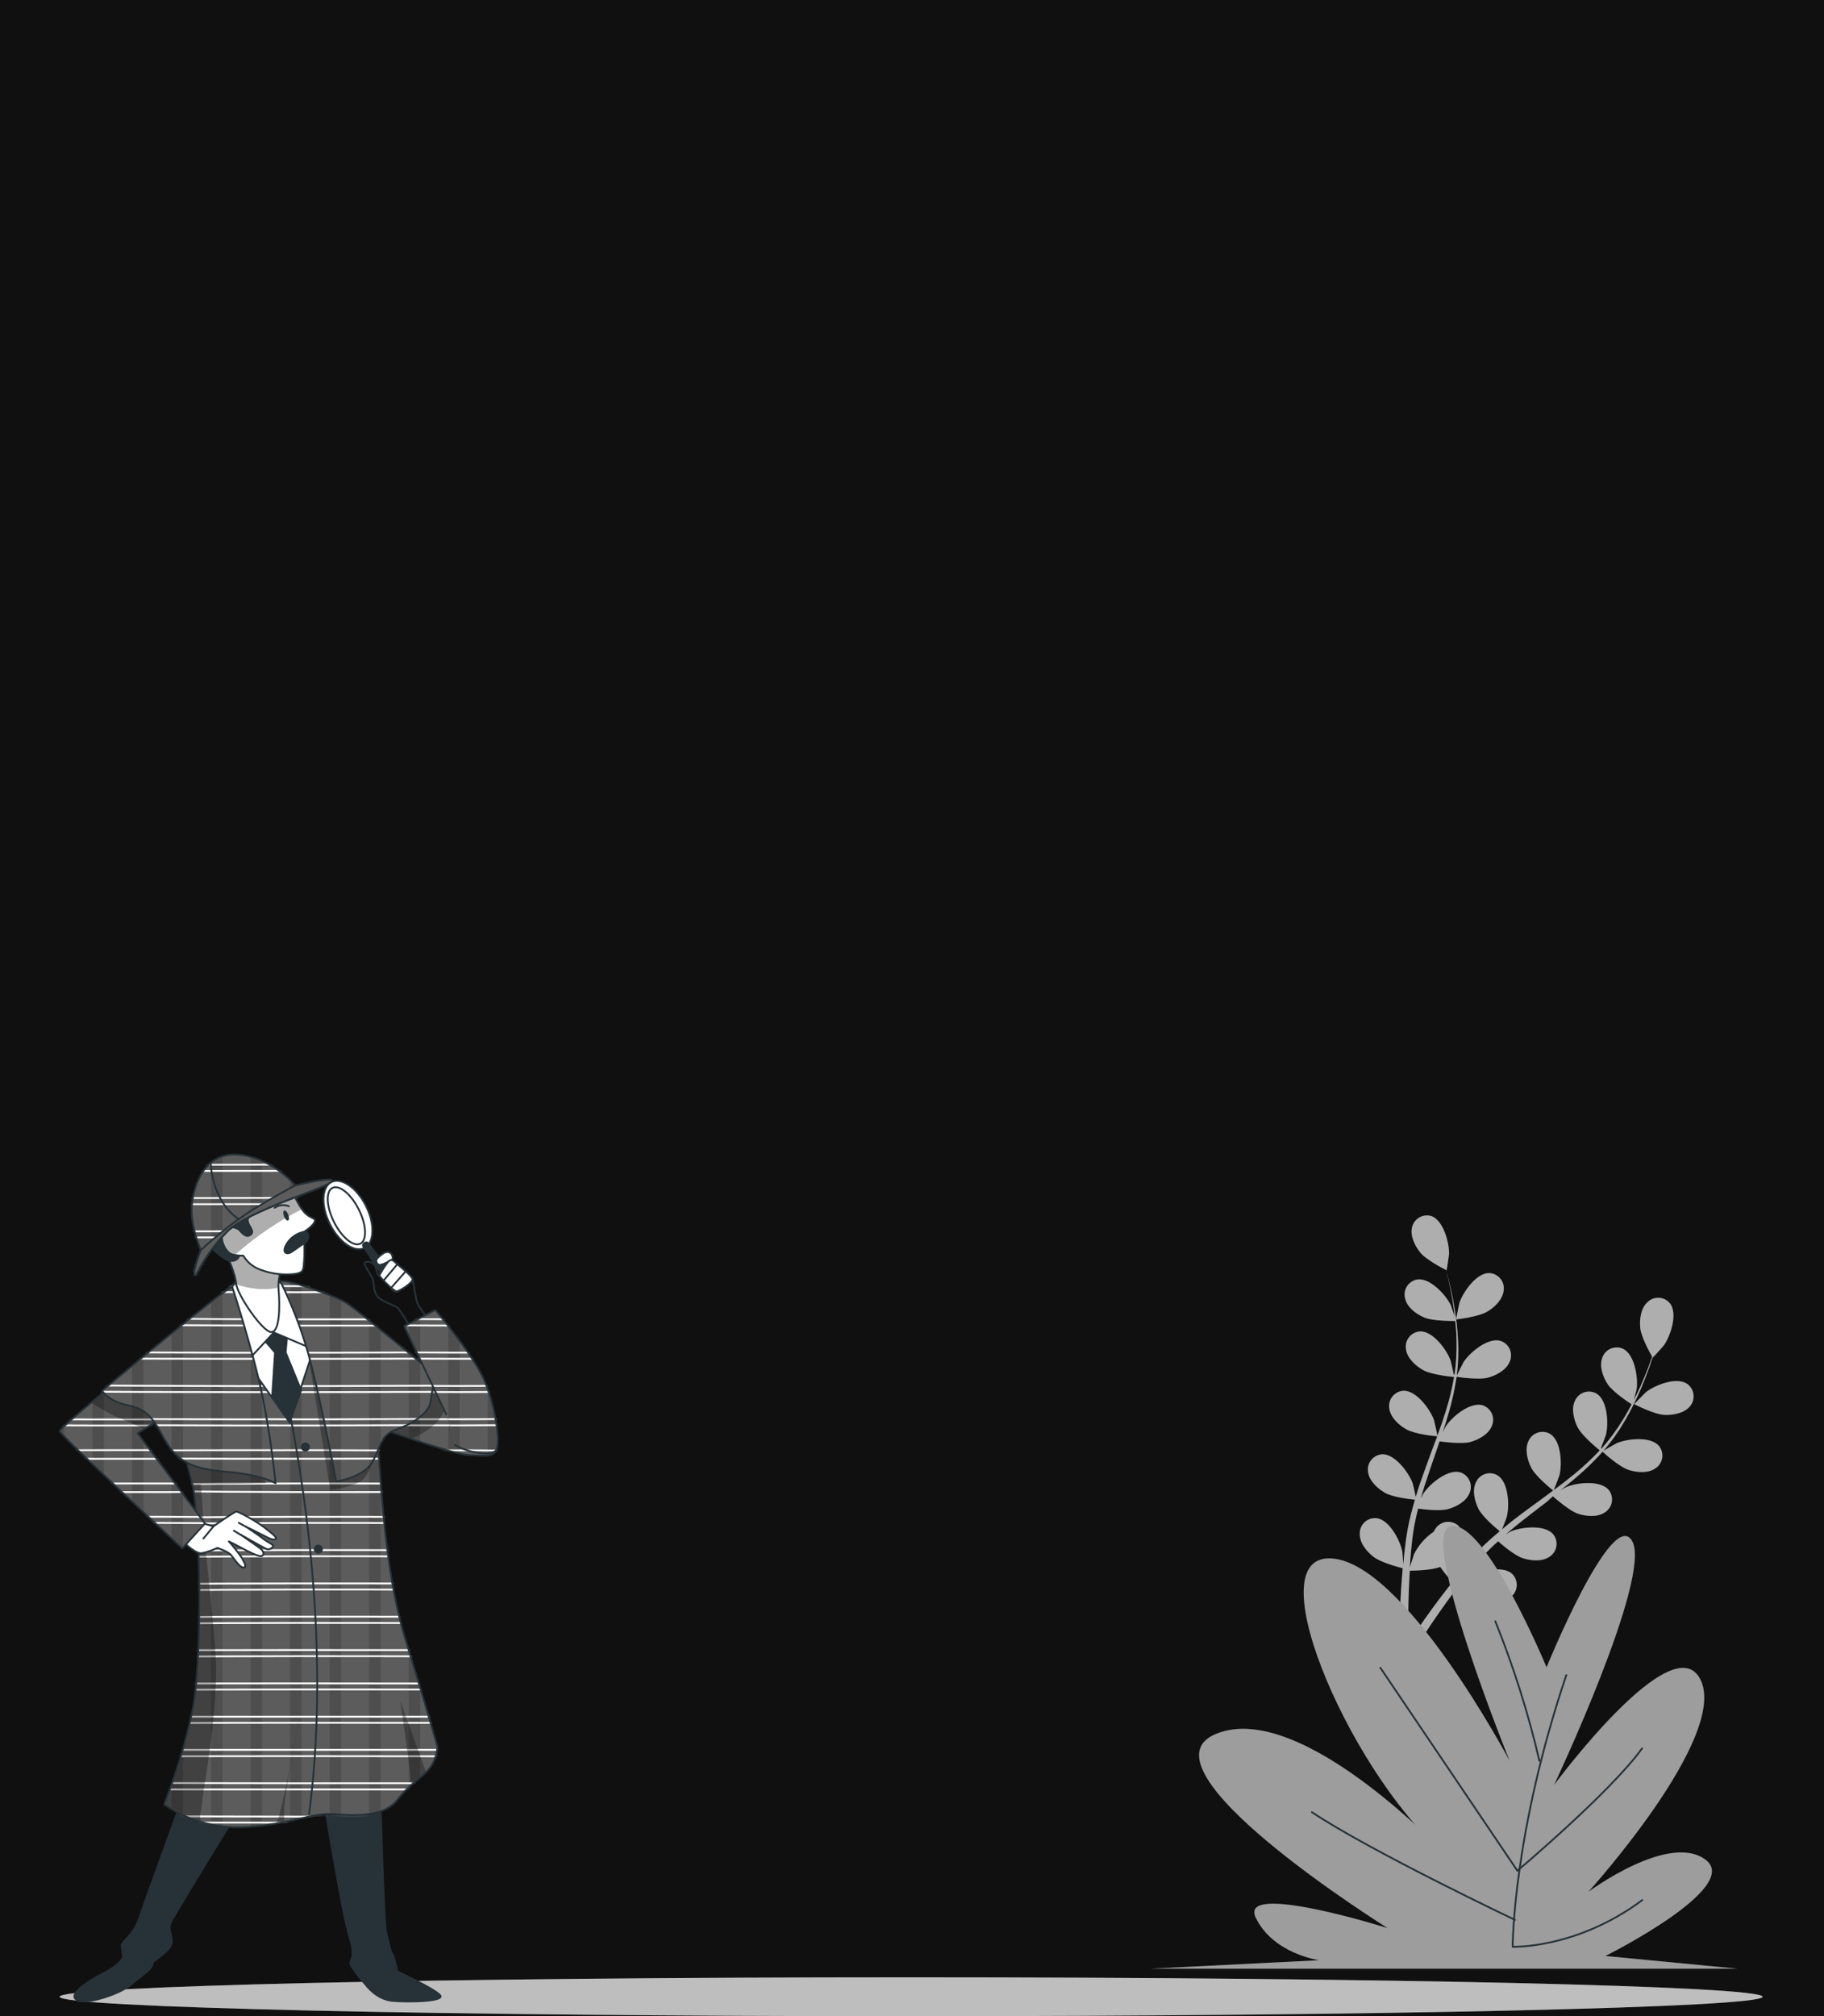 <svg width="1010" height="1116" viewBox="0 0 1010 1116" fill="none" xmlns="http://www.w3.org/2000/svg">
<rect width="1010" height="1116" fill="#101010"/>
<path d="M976 1105.2C976 1111.14 764.881 1115.97 504.5 1115.97C244.119 1115.97 33 1111.14 33 1105.2C33 1099.27 244.119 1094.43 504.5 1094.43C764.881 1094.43 976 1099.24 976 1105.2Z" fill="#5C5C5C"/>
<path opacity="0.6" d="M976 1105.2C976 1111.14 764.881 1115.97 504.5 1115.97C244.119 1115.97 33 1111.14 33 1105.2C33 1099.27 244.119 1094.43 504.5 1094.43C764.881 1094.43 976 1099.24 976 1105.2Z" fill="white"/>
<path d="M806.354 730.277C806.213 730.277 807.926 721.785 808.09 721.245C810.06 715.193 817.473 704.614 824.51 704.637C825.695 704.672 826.859 704.956 827.927 705.471C828.995 705.986 829.943 706.719 830.708 707.624C831.474 708.529 832.04 709.585 832.371 710.724C832.701 711.862 832.788 713.057 832.627 714.231C832.111 719.251 827.607 723.615 823.525 725.96C818.833 728.893 806.354 730.277 806.354 730.277Z" fill="#5C5C5C"/>
<path d="M792.514 673.063C799.246 675.409 802.577 687.912 802.366 694.175C802.366 694.715 801.076 703.3 800.958 703.253H800.818C801.381 705.2 801.92 707.311 802.483 709.634C803.492 713.903 804.594 718.759 805.439 724.107C806.42 729.874 807.055 735.694 807.339 741.536C807.709 748.072 807.489 754.627 806.682 761.123C806.691 761.201 806.691 761.28 806.682 761.358C807.574 759.458 810.201 754.321 810.459 753.852C813.954 748.503 823.853 740.27 830.726 742.123C831.861 742.469 832.91 743.05 833.805 743.828C834.7 744.606 835.421 745.564 835.921 746.64C836.422 747.715 836.69 748.884 836.708 750.07C836.726 751.256 836.494 752.433 836.028 753.523C834.221 758.215 828.732 761.17 824.158 762.461C818.997 763.938 807.48 762.203 806.565 762.062C805.578 768.646 804.16 775.157 802.319 781.555C801.263 785.285 800.091 789.015 798.847 792.745C799.668 791.126 800.396 789.695 800.536 789.507C804.031 784.182 813.931 775.925 820.804 777.778C821.938 778.124 822.987 778.705 823.882 779.484C824.778 780.262 825.499 781.22 825.999 782.296C826.499 783.371 826.767 784.54 826.785 785.726C826.804 786.912 826.572 788.088 826.105 789.179C824.275 793.87 818.81 796.826 814.236 798.116C809.661 799.406 799.739 798.116 797.135 797.788L795.681 802.057C793.335 808.883 790.989 815.686 788.807 822.419C788.057 824.764 787.4 827.11 786.743 829.456C787.447 828.025 788.08 826.805 788.197 826.641C791.693 821.316 801.592 813.059 808.465 814.912C809.6 815.258 810.649 815.839 811.544 816.617C812.439 817.395 813.16 818.354 813.66 819.429C814.16 820.505 814.428 821.673 814.446 822.859C814.465 824.045 814.233 825.222 813.766 826.313C811.937 831.004 806.471 833.96 801.897 835.25C797.323 836.54 788.362 835.414 785.265 834.992C784.655 837.338 784.045 839.871 783.576 842.264C783.271 843.906 782.896 845.477 782.685 847.143C782.474 848.808 782.216 850.404 782.005 852.022C781.676 855.142 781.324 858.356 781.09 861.405C780.902 863.54 780.761 865.557 780.621 867.598C781.348 865.252 782.966 860.561 782.966 860.256C785.485 855.238 789.249 850.949 793.898 847.8C794.157 847.235 794.463 846.694 794.813 846.181C795.458 845.184 796.307 844.335 797.303 843.689C798.299 843.042 799.42 842.613 800.594 842.429C801.767 842.245 802.966 842.311 804.112 842.622C805.258 842.933 806.326 843.483 807.245 844.234C812.64 848.926 811.303 861.71 808.817 867.575C808.676 867.926 806.659 871.516 805.345 873.744C806.307 872.548 807.245 871.398 808.254 870.155C810.248 867.809 812.289 865.463 814.494 862.813L817.825 859.177C818.927 857.933 820.17 856.831 821.437 855.564C824.299 852.796 827.325 850.146 830.445 847.518C828.31 845.782 820.851 839.496 818.716 835.203C816.581 830.91 815.057 824.928 817.285 820.425C817.77 819.341 818.479 818.372 819.365 817.581C820.251 816.791 821.295 816.196 822.427 815.837C823.559 815.479 824.754 815.363 825.933 815.499C827.113 815.634 828.251 816.018 829.272 816.624C835.324 820.401 835.934 833.279 834.362 839.449C834.362 839.848 832.65 844.14 831.712 846.486C833.588 844.914 835.465 843.366 837.412 841.795C843.065 837.431 848.906 833.209 854.724 828.94C856.506 827.65 858.266 826.313 860.048 824.999C859.274 824.389 850.243 817.094 847.85 812.308C845.716 808.062 844.191 802.034 846.42 797.506C846.91 796.428 847.622 795.464 848.509 794.677C849.396 793.891 850.438 793.3 851.568 792.942C852.698 792.583 853.89 792.466 855.068 792.598C856.246 792.73 857.384 793.107 858.406 793.706C864.458 797.506 865.068 810.385 863.497 816.554C863.379 817.023 861.034 823.216 860.353 824.764C864.247 821.879 868.094 818.947 871.777 815.921C876.742 811.836 881.443 807.44 885.852 802.761C885.477 802.479 876.047 794.903 873.584 790C871.449 785.731 869.901 779.725 872.153 775.198C872.644 774.119 873.355 773.155 874.242 772.369C875.129 771.583 876.171 770.991 877.301 770.633C878.431 770.275 879.624 770.158 880.802 770.29C881.979 770.421 883.117 770.799 884.14 771.398C890.192 775.198 890.778 788.053 889.23 794.246C889.113 794.645 887.33 799.383 886.438 801.612L886.79 801.823C891.102 796.98 894.98 791.768 898.378 786.247C900.278 783.221 901.944 780.242 903.492 777.286C901.569 776.066 892.936 770.249 890.239 766.167C887.541 762.085 885.547 756.362 887.189 751.623C887.556 750.495 888.156 749.457 888.95 748.577C889.745 747.697 890.716 746.993 891.8 746.513C892.885 746.033 894.058 745.787 895.244 745.79C896.43 745.793 897.602 746.046 898.683 746.533C905.111 749.653 907.128 762.367 906.26 768.677C906.26 769.029 905.322 772.454 904.665 774.964C905.345 773.626 906.049 772.242 906.682 770.952C909.028 766.097 910.881 761.569 912.5 757.394C913.391 755.048 914.142 752.937 914.846 750.943C913.602 748.761 908.723 739.918 908.254 735.062C907.785 730.206 908.536 724.154 912.242 720.753C913.085 719.917 914.095 719.268 915.207 718.85C916.318 718.432 917.505 718.254 918.69 718.327C919.875 718.4 921.032 718.723 922.083 719.274C923.135 719.826 924.058 720.593 924.792 721.527C929.085 727.251 925.003 739.449 921.32 744.656C920.992 745.102 915.197 751.576 915.127 751.459V751.318C914.494 753.265 913.79 755.329 912.993 757.558C911.468 761.687 909.708 766.355 907.456 771.281C905.088 776.625 902.41 781.826 899.434 786.857C896.135 792.503 892.336 797.842 888.08 802.808L887.916 802.996C889.699 801.893 894.789 798.984 895.212 798.82C901.053 796.287 913.86 794.879 918.552 800.251C919.308 801.164 919.863 802.227 920.182 803.369C920.5 804.511 920.574 805.708 920.399 806.881C920.224 808.054 919.804 809.176 919.167 810.176C918.529 811.176 917.688 812.03 916.699 812.684C912.57 815.616 906.401 815.029 901.85 813.598C896.736 811.98 888.08 804.215 887.4 803.535C882.947 808.494 878.167 813.149 873.091 817.469C870.159 820.002 867.109 822.465 864.036 824.905C865.608 823.99 867.015 823.193 867.227 823.122C873.091 820.589 885.993 819.181 890.684 824.553C891.439 825.468 891.993 826.532 892.309 827.675C892.626 828.818 892.698 830.015 892.521 831.188C892.344 832.361 891.922 833.484 891.282 834.483C890.642 835.482 889.799 836.334 888.808 836.986C884.679 839.918 878.51 839.332 873.959 837.901C869.408 836.47 861.855 829.925 859.884 828.189L856.366 831.356C850.642 835.742 844.895 840.082 839.406 844.539C837.459 846.111 835.605 847.706 833.752 849.231L836.52 847.682C842.385 845.172 855.287 843.742 859.978 849.137C860.733 850.052 861.287 851.116 861.603 852.259C861.92 853.402 861.992 854.599 861.815 855.772C861.638 856.945 861.215 858.067 860.576 859.066C859.936 860.065 859.093 860.918 858.101 861.569C853.996 864.478 847.804 863.915 843.276 862.461C838.749 861.006 831.876 855.142 829.553 853.078C827.7 854.767 825.824 856.479 824.111 858.215C822.962 859.411 821.765 860.561 820.686 861.781L817.426 865.487C815.432 867.833 813.368 870.39 811.491 872.806C810.154 874.471 808.934 876.09 807.691 877.708C809.591 876.137 813.414 873.134 813.743 873.017C819.162 869.639 831.594 866.308 837.06 870.906C837.944 871.7 838.65 872.671 839.134 873.756C839.618 874.841 839.868 876.016 839.868 877.204C839.868 878.392 839.618 879.567 839.134 880.652C838.65 881.737 837.944 882.708 837.06 883.502C833.447 886.998 827.255 887.373 822.54 886.622C817.355 885.825 807.972 879.702 806.799 878.952C804.759 881.626 802.788 884.277 800.982 886.786C794.672 895.513 789.746 903.019 786.368 908.321L786.039 908.86L781.676 906.749C781.887 906.397 782.122 906.069 782.357 905.693C785.875 900.415 791.012 892.956 797.581 884.276C799.645 881.532 801.92 878.647 804.266 875.691C801.833 873.036 799.569 870.231 797.487 867.293C792.467 869.264 782.028 869.357 780.668 869.357C780.456 872.735 780.269 876.019 780.152 879.116C779.682 889.883 779.729 898.844 779.823 905.13C779.823 905.388 779.823 905.623 779.823 905.858L775.014 903.512C775.014 897.272 775.249 888.851 775.882 878.881C776.093 875.433 776.398 871.844 776.727 868.02C775.413 867.692 764.529 864.9 760.447 861.616C756.365 858.332 752.8 853.828 752.941 848.785C752.93 847.59 753.173 846.407 753.653 845.313C754.133 844.22 754.84 843.24 755.727 842.44C756.614 841.64 757.66 841.037 758.798 840.671C759.935 840.305 761.136 840.184 762.324 840.317C769.361 841.232 775.343 852.656 776.516 858.919C776.516 859.294 776.891 863.399 777.032 865.956C777.172 864.431 777.29 862.93 777.454 861.264C777.782 858.145 778.181 855.025 778.603 851.694C778.861 850.075 779.143 848.457 779.401 846.815C779.659 845.172 780.081 843.484 780.41 841.818C781.277 837.924 782.333 834.054 783.482 830.089C780.761 829.808 771.073 828.658 766.921 826.266C762.769 823.873 758.195 819.721 757.538 814.724C757.349 813.553 757.408 812.355 757.713 811.208C758.018 810.061 758.561 808.991 759.307 808.068C760.053 807.145 760.985 806.39 762.042 805.851C763.099 805.313 764.258 805.003 765.443 804.942C772.481 804.778 780.175 815.17 782.286 821.175C782.427 821.551 783.436 826.054 783.952 828.518C784.655 826.172 785.359 823.826 786.157 821.48C788.502 814.724 791.012 807.945 793.499 801.189C794.273 799.125 795.024 797.037 795.845 794.973C794.86 794.973 783.318 793.777 778.674 791.102C774.545 788.757 769.947 784.558 769.291 779.561C769.101 778.39 769.161 777.192 769.465 776.045C769.77 774.898 770.313 773.828 771.059 772.905C771.805 771.982 772.737 771.227 773.794 770.688C774.852 770.15 776.011 769.84 777.196 769.779C784.233 769.592 791.927 780.007 794.038 786.012C794.203 786.481 795.657 792.932 795.939 794.598C797.604 790.047 799.199 785.473 800.63 780.922C802.556 774.775 804.069 768.505 805.157 762.156C804.712 762.156 792.654 761.006 787.893 758.262C783.764 755.916 779.166 751.717 778.509 746.72C778.32 745.549 778.38 744.351 778.684 743.204C778.989 742.057 779.532 740.987 780.278 740.064C781.024 739.141 781.956 738.386 783.013 737.847C784.071 737.309 785.23 736.999 786.415 736.939C793.569 736.774 801.17 747.166 803.257 753.171C803.398 753.57 804.524 758.496 804.993 760.842H805.415C806.345 754.428 806.706 747.944 806.494 741.466C806.494 737.9 806.143 734.429 805.814 731.168C803.468 731.168 793.194 731.168 788.62 729.221C784.045 727.274 779.237 723.662 778.064 718.759C777.749 717.616 777.678 716.42 777.855 715.249C778.033 714.077 778.455 712.955 779.094 711.958C779.734 710.96 780.576 710.108 781.567 709.457C782.557 708.806 783.673 708.371 784.843 708.179C791.88 707.218 800.607 716.718 803.375 722.465C803.515 722.77 804.688 726.125 805.509 728.588C805.322 727.086 805.181 725.538 804.97 724.131C804.243 718.759 803.257 713.903 802.342 709.61C801.803 707.265 801.263 704.919 800.747 702.948C798.402 701.799 789.558 697.107 786.485 693.331C783.412 689.554 780.714 683.948 781.911 679.256C782.174 678.138 782.662 677.085 783.345 676.162C784.028 675.238 784.891 674.463 785.883 673.884C786.875 673.304 787.974 672.933 789.114 672.792C790.254 672.651 791.411 672.743 792.514 673.063Z" fill="#5C5C5C"/>
<path d="M921.625 783.15C916.042 782.916 904.876 777.192 904.876 777.192C904.876 777.192 910.881 770.976 911.303 770.647C916.3 766.66 928.263 761.921 934.222 765.956C935.188 766.643 936 767.525 936.605 768.546C937.21 769.566 937.594 770.702 937.734 771.88C937.873 773.057 937.764 774.251 937.413 775.385C937.063 776.518 936.479 777.565 935.699 778.459C932.486 782.259 926.387 783.338 921.625 783.15Z" fill="#5C5C5C"/>
<g opacity="0.5">
<path d="M806.354 730.277C806.213 730.277 807.926 721.785 808.09 721.245C810.06 715.193 817.473 704.614 824.51 704.637C825.695 704.672 826.859 704.956 827.927 705.471C828.995 705.986 829.943 706.719 830.708 707.624C831.474 708.529 832.04 709.585 832.371 710.724C832.701 711.862 832.788 713.057 832.627 714.231C832.111 719.251 827.607 723.615 823.525 725.96C818.833 728.893 806.354 730.277 806.354 730.277Z" fill="white"/>
<path d="M792.514 673.063C799.246 675.409 802.577 687.912 802.366 694.175C802.366 694.715 801.076 703.3 800.958 703.253H800.818C801.381 705.2 801.92 707.311 802.483 709.634C803.492 713.903 804.594 718.759 805.439 724.107C806.42 729.874 807.055 735.694 807.339 741.536C807.709 748.072 807.489 754.627 806.682 761.123C806.691 761.201 806.691 761.28 806.682 761.358C807.574 759.458 810.201 754.321 810.459 753.852C813.954 748.503 823.853 740.27 830.726 742.123C831.861 742.469 832.91 743.05 833.805 743.828C834.7 744.606 835.421 745.564 835.921 746.64C836.422 747.715 836.69 748.884 836.708 750.07C836.726 751.256 836.494 752.433 836.028 753.523C834.221 758.215 828.732 761.17 824.158 762.461C818.997 763.938 807.48 762.203 806.565 762.062C805.578 768.646 804.16 775.157 802.319 781.555C801.263 785.285 800.091 789.015 798.847 792.745C799.668 791.126 800.396 789.695 800.536 789.507C804.031 784.182 813.931 775.925 820.804 777.778C821.938 778.124 822.987 778.705 823.882 779.484C824.778 780.262 825.499 781.22 825.999 782.296C826.499 783.371 826.767 784.54 826.785 785.726C826.804 786.912 826.572 788.088 826.105 789.179C824.275 793.87 818.81 796.826 814.236 798.116C809.661 799.406 799.739 798.116 797.135 797.788L795.681 802.057C793.335 808.883 790.989 815.686 788.807 822.419C788.057 824.764 787.4 827.11 786.743 829.456C787.447 828.025 788.08 826.805 788.197 826.641C791.693 821.316 801.592 813.059 808.465 814.912C809.6 815.258 810.649 815.839 811.544 816.617C812.439 817.395 813.16 818.354 813.66 819.429C814.16 820.505 814.428 821.673 814.446 822.859C814.465 824.045 814.233 825.222 813.766 826.313C811.937 831.004 806.471 833.96 801.897 835.25C797.323 836.54 788.362 835.414 785.265 834.992C784.655 837.338 784.045 839.871 783.576 842.264C783.271 843.906 782.896 845.477 782.685 847.143C782.474 848.808 782.216 850.404 782.005 852.022C781.676 855.142 781.324 858.356 781.09 861.405C780.902 863.54 780.761 865.557 780.621 867.598C781.348 865.252 782.966 860.561 782.966 860.256C785.485 855.238 789.249 850.949 793.898 847.8C794.157 847.235 794.463 846.694 794.813 846.181C795.458 845.184 796.307 844.335 797.303 843.689C798.299 843.042 799.42 842.613 800.594 842.429C801.767 842.245 802.966 842.311 804.112 842.622C805.258 842.933 806.326 843.483 807.245 844.234C812.64 848.926 811.303 861.71 808.817 867.575C808.676 867.926 806.659 871.516 805.345 873.744C806.307 872.548 807.245 871.398 808.254 870.155C810.248 867.809 812.289 865.463 814.494 862.813L817.825 859.177C818.927 857.933 820.17 856.831 821.437 855.564C824.299 852.796 827.325 850.146 830.445 847.518C828.31 845.782 820.851 839.496 818.716 835.203C816.581 830.91 815.057 824.928 817.285 820.425C817.77 819.341 818.479 818.372 819.365 817.581C820.251 816.791 821.295 816.196 822.427 815.837C823.559 815.479 824.754 815.363 825.933 815.499C827.113 815.634 828.251 816.018 829.272 816.624C835.324 820.401 835.934 833.279 834.362 839.449C834.362 839.848 832.65 844.14 831.712 846.486C833.588 844.914 835.465 843.366 837.412 841.795C843.065 837.431 848.906 833.209 854.724 828.94C856.506 827.65 858.266 826.313 860.048 824.999C859.274 824.389 850.243 817.094 847.85 812.308C845.716 808.062 844.191 802.034 846.42 797.506C846.91 796.428 847.622 795.464 848.509 794.677C849.396 793.891 850.438 793.3 851.568 792.942C852.698 792.583 853.89 792.466 855.068 792.598C856.246 792.73 857.384 793.107 858.406 793.706C864.458 797.506 865.068 810.385 863.497 816.554C863.379 817.023 861.034 823.216 860.353 824.764C864.247 821.879 868.094 818.947 871.777 815.921C876.742 811.836 881.443 807.44 885.852 802.761C885.477 802.479 876.047 794.903 873.584 790C871.449 785.731 869.901 779.725 872.153 775.198C872.644 774.119 873.355 773.155 874.242 772.369C875.129 771.583 876.171 770.991 877.301 770.633C878.431 770.275 879.624 770.158 880.802 770.29C881.979 770.421 883.117 770.799 884.14 771.398C890.192 775.198 890.778 788.053 889.23 794.246C889.113 794.645 887.33 799.383 886.438 801.612L886.79 801.823C891.102 796.98 894.98 791.768 898.378 786.247C900.278 783.221 901.944 780.242 903.492 777.286C901.569 776.066 892.936 770.249 890.239 766.167C887.541 762.085 885.547 756.362 887.189 751.623C887.556 750.495 888.156 749.457 888.95 748.577C889.745 747.697 890.716 746.993 891.8 746.513C892.885 746.033 894.058 745.787 895.244 745.79C896.43 745.793 897.602 746.046 898.683 746.533C905.111 749.653 907.128 762.367 906.26 768.677C906.26 769.029 905.322 772.454 904.665 774.964C905.345 773.626 906.049 772.242 906.682 770.952C909.028 766.097 910.881 761.569 912.5 757.394C913.391 755.048 914.142 752.937 914.846 750.943C913.602 748.761 908.723 739.918 908.254 735.062C907.785 730.206 908.536 724.154 912.242 720.753C913.085 719.917 914.095 719.268 915.207 718.85C916.318 718.432 917.505 718.254 918.69 718.327C919.875 718.4 921.032 718.723 922.083 719.274C923.135 719.826 924.058 720.593 924.792 721.527C929.085 727.251 925.003 739.449 921.32 744.656C920.992 745.102 915.197 751.576 915.127 751.459V751.318C914.494 753.265 913.79 755.329 912.993 757.558C911.468 761.687 909.708 766.355 907.456 771.281C905.088 776.625 902.41 781.826 899.434 786.857C896.135 792.503 892.336 797.842 888.08 802.808L887.916 802.996C889.699 801.893 894.789 798.984 895.212 798.82C901.053 796.287 913.86 794.879 918.552 800.251C919.308 801.164 919.863 802.227 920.182 803.369C920.5 804.511 920.574 805.708 920.399 806.881C920.224 808.054 919.804 809.176 919.167 810.176C918.529 811.176 917.688 812.03 916.699 812.684C912.57 815.616 906.401 815.029 901.85 813.598C896.736 811.98 888.08 804.215 887.4 803.535C882.947 808.494 878.167 813.149 873.091 817.469C870.159 820.002 867.109 822.465 864.036 824.905C865.608 823.99 867.015 823.193 867.227 823.122C873.091 820.589 885.993 819.181 890.684 824.553C891.439 825.468 891.993 826.532 892.309 827.675C892.626 828.818 892.698 830.015 892.521 831.188C892.344 832.361 891.922 833.484 891.282 834.483C890.642 835.482 889.799 836.334 888.808 836.986C884.679 839.918 878.51 839.332 873.959 837.901C869.408 836.47 861.855 829.925 859.884 828.189L856.366 831.356C850.642 835.742 844.895 840.082 839.406 844.539C837.459 846.111 835.605 847.706 833.752 849.231L836.52 847.682C842.385 845.172 855.287 843.742 859.978 849.137C860.733 850.052 861.287 851.116 861.603 852.259C861.92 853.402 861.992 854.599 861.815 855.772C861.638 856.945 861.215 858.067 860.576 859.066C859.936 860.065 859.093 860.918 858.101 861.569C853.996 864.478 847.804 863.915 843.276 862.461C838.749 861.006 831.876 855.142 829.553 853.078C827.7 854.767 825.824 856.479 824.111 858.215C822.962 859.411 821.765 860.561 820.686 861.781L817.426 865.487C815.432 867.833 813.368 870.39 811.491 872.806C810.154 874.471 808.934 876.09 807.691 877.708C809.591 876.137 813.414 873.134 813.743 873.017C819.162 869.639 831.594 866.308 837.06 870.906C837.944 871.7 838.65 872.671 839.134 873.756C839.618 874.841 839.868 876.016 839.868 877.204C839.868 878.392 839.618 879.567 839.134 880.652C838.65 881.737 837.944 882.708 837.06 883.502C833.447 886.998 827.255 887.373 822.54 886.622C817.355 885.825 807.972 879.702 806.799 878.952C804.759 881.626 802.788 884.277 800.982 886.786C794.672 895.513 789.746 903.019 786.368 908.321L786.039 908.86L781.676 906.749C781.887 906.397 782.122 906.069 782.357 905.693C785.875 900.415 791.012 892.956 797.581 884.276C799.645 881.532 801.92 878.647 804.266 875.691C801.833 873.036 799.569 870.231 797.487 867.293C792.467 869.264 782.028 869.357 780.668 869.357C780.456 872.735 780.269 876.019 780.152 879.116C779.682 889.883 779.729 898.844 779.823 905.13C779.823 905.388 779.823 905.623 779.823 905.858L775.014 903.512C775.014 897.272 775.249 888.851 775.882 878.881C776.093 875.433 776.398 871.844 776.727 868.02C775.413 867.692 764.529 864.9 760.447 861.616C756.365 858.332 752.8 853.828 752.941 848.785C752.93 847.59 753.173 846.407 753.653 845.313C754.133 844.22 754.84 843.24 755.727 842.44C756.614 841.64 757.66 841.037 758.798 840.671C759.935 840.305 761.136 840.184 762.324 840.317C769.361 841.232 775.343 852.656 776.516 858.919C776.516 859.294 776.891 863.399 777.032 865.956C777.172 864.431 777.29 862.93 777.454 861.264C777.782 858.145 778.181 855.025 778.603 851.694C778.861 850.075 779.143 848.457 779.401 846.815C779.659 845.172 780.081 843.484 780.41 841.818C781.277 837.924 782.333 834.054 783.482 830.089C780.761 829.808 771.073 828.658 766.921 826.266C762.769 823.873 758.195 819.721 757.538 814.724C757.349 813.553 757.408 812.355 757.713 811.208C758.018 810.061 758.561 808.991 759.307 808.068C760.053 807.145 760.985 806.39 762.042 805.851C763.099 805.313 764.258 805.003 765.443 804.942C772.481 804.778 780.175 815.17 782.286 821.175C782.427 821.551 783.436 826.054 783.952 828.518C784.655 826.172 785.359 823.826 786.157 821.48C788.502 814.724 791.012 807.945 793.499 801.189C794.273 799.125 795.024 797.037 795.845 794.973C794.86 794.973 783.318 793.777 778.674 791.102C774.545 788.757 769.947 784.558 769.291 779.561C769.101 778.39 769.161 777.192 769.465 776.045C769.77 774.898 770.313 773.828 771.059 772.905C771.805 771.982 772.737 771.227 773.794 770.688C774.852 770.15 776.011 769.84 777.196 769.779C784.233 769.592 791.927 780.007 794.038 786.012C794.203 786.481 795.657 792.932 795.939 794.598C797.604 790.047 799.199 785.473 800.63 780.922C802.556 774.775 804.069 768.505 805.157 762.156C804.712 762.156 792.654 761.006 787.893 758.262C783.764 755.916 779.166 751.717 778.509 746.72C778.32 745.549 778.38 744.351 778.684 743.204C778.989 742.057 779.532 740.987 780.278 740.064C781.024 739.141 781.956 738.386 783.013 737.847C784.071 737.309 785.23 736.999 786.415 736.939C793.569 736.774 801.17 747.166 803.257 753.171C803.398 753.57 804.524 758.496 804.993 760.842H805.415C806.345 754.428 806.706 747.944 806.494 741.466C806.494 737.9 806.143 734.429 805.814 731.168C803.468 731.168 793.194 731.168 788.62 729.221C784.045 727.274 779.237 723.662 778.064 718.759C777.749 717.616 777.678 716.42 777.855 715.249C778.033 714.077 778.455 712.955 779.094 711.958C779.734 710.96 780.576 710.108 781.567 709.457C782.557 708.806 783.673 708.371 784.843 708.179C791.88 707.218 800.607 716.718 803.375 722.465C803.515 722.77 804.688 726.125 805.509 728.588C805.322 727.086 805.181 725.538 804.97 724.131C804.243 718.759 803.257 713.903 802.342 709.61C801.803 707.265 801.263 704.919 800.747 702.948C798.402 701.799 789.558 697.107 786.485 693.331C783.412 689.554 780.714 683.948 781.911 679.256C782.174 678.138 782.662 677.085 783.345 676.162C784.028 675.238 784.891 674.463 785.883 673.884C786.875 673.304 787.974 672.933 789.114 672.792C790.254 672.651 791.411 672.743 792.514 673.063Z" fill="white"/>
<path d="M921.625 783.15C916.042 782.916 904.876 777.192 904.876 777.192C904.876 777.192 910.881 770.976 911.303 770.647C916.3 766.66 928.263 761.921 934.222 765.956C935.188 766.643 936 767.525 936.605 768.546C937.21 769.566 937.594 770.702 937.734 771.88C937.873 773.057 937.764 774.251 937.413 775.385C937.063 776.518 936.479 777.565 935.699 778.459C932.486 782.259 926.387 783.338 921.625 783.15Z" fill="white"/>
</g>
<path d="M856.366 922.841C856.366 922.841 822.493 841.208 803.539 844.75C784.585 848.292 836.051 974.894 836.051 974.894C836.051 974.894 776.61 862.555 735.934 862.555C695.258 862.555 750.829 986.881 802.272 1028.19C802.272 1028.19 721.015 940.645 673.63 959.576C626.246 978.506 768.423 1067.22 768.423 1067.22C768.423 1067.22 685.805 1041.21 695.305 1061.31C704.805 1081.42 730.492 1084.98 730.492 1084.98L637.036 1089.67H962.09L888.949 1082.63C888.949 1082.63 964.787 1044.77 944.473 1029.39C924.159 1014 879.472 1047.17 879.472 1047.17C879.472 1047.17 956.671 961.968 941.775 930.042C926.88 898.117 860.518 988.006 860.518 988.006C860.518 988.006 914.682 873.251 903.844 853.125C893.007 832.998 856.366 922.841 856.366 922.841Z" fill="#5C5C5C"/>
<path opacity="0.4" d="M856.366 922.841C856.366 922.841 822.493 841.208 803.539 844.75C784.585 848.292 836.051 974.894 836.051 974.894C836.051 974.894 776.61 862.555 735.934 862.555C695.258 862.555 750.829 986.881 802.272 1028.19C802.272 1028.19 721.015 940.645 673.63 959.576C626.246 978.506 768.423 1067.22 768.423 1067.22C768.423 1067.22 685.805 1041.21 695.305 1061.31C704.805 1081.42 730.492 1084.98 730.492 1084.98L637.036 1089.67H962.09L888.949 1082.63C888.949 1082.63 964.787 1044.77 944.473 1029.39C924.159 1014 879.472 1047.17 879.472 1047.17C879.472 1047.17 956.671 961.968 941.775 930.042C926.88 898.117 860.518 988.006 860.518 988.006C860.518 988.006 914.682 873.251 903.844 853.125C893.007 832.998 856.366 922.841 856.366 922.841Z" fill="white"/>
<path d="M867.297 927.204C837.6 1015.22 837.6 1077.52 837.6 1077.52C837.6 1077.52 872.786 1078.88 909.357 1051.72" stroke="#263238" stroke-linecap="round" stroke-linejoin="round"/>
<path d="M852.402 974.589C846.256 948.27 838.1 922.461 828.006 897.389" stroke="#263238" stroke-linecap="round" stroke-linejoin="round"/>
<path d="M764.364 923.123L840.203 1035.44C840.203 1035.44 891.669 992.112 909.263 967.739" stroke="#263238" stroke-linecap="round" stroke-linejoin="round"/>
<path d="M838.843 1062.63C838.843 1062.63 758.946 1024.69 726.434 1003.04" stroke="#263238" stroke-linecap="round" stroke-linejoin="round"/>
<path d="M68.243 1083.11C68.243 1083.11 67.398 1086.9 57.753 1091.93C48.107 1096.95 37.205 1104.09 42.647 1107.01C48.09 1109.94 67.398 1103.24 72.859 1098.21C78.319 1093.18 84.588 1090.24 84.588 1086.05C84.588 1081.87 79.558 1079.33 75.373 1079.33C73.944 1079.18 72.5 1079.45 71.228 1080.12C69.957 1080.8 68.917 1081.84 68.243 1083.11Z" fill="#263238" stroke="#263238" stroke-linecap="round" stroke-linejoin="round"/>
<path d="M76.632 1062.99C74.117 1070.53 67.399 1074.72 67.399 1076.82C67.533 1078.93 67.815 1081.03 68.244 1083.11C71.256 1084.83 74.506 1086.11 77.889 1086.9C82.505 1087.72 84.589 1086.05 84.589 1086.05C84.589 1086.05 89.636 1082.28 90.893 1081.02C92.151 1079.77 95.509 1077.66 95.078 1073.46C94.647 1069.26 92.977 1067.59 94.665 1063.82C96.354 1060.04 131.99 1002.17 131.99 1002.17L102.64 990.837C102.64 990.837 79.146 1055.43 76.632 1062.99Z" fill="#263238" stroke="#263238" stroke-linecap="round" stroke-linejoin="round"/>
<path d="M217.126 1089.82C217.126 1089.82 243.548 1101.98 243.979 1104.93C244.41 1107.88 225.514 1108.27 217.126 1107.44C208.738 1106.62 203.296 1099.47 203.296 1099.47C203.296 1099.47 206.224 1088.57 217.126 1089.82Z" fill="#263238" stroke="#263238" stroke-linecap="round" stroke-linejoin="round"/>
<path d="M178.545 991.681C178.545 991.681 189.448 1059.63 193.651 1072.63C197.854 1085.64 192.375 1084.36 194.477 1088.15C197.138 1092.13 200.086 1095.92 203.296 1099.47C203.296 1099.47 210.84 1092.75 214.199 1092.28C217.558 1091.82 220.072 1091.44 220.072 1091.44C220.072 1091.44 218.384 1083.05 217.127 1081.38C215.869 1079.71 215.025 1073.84 213.768 1069.22C212.51 1064.61 210.427 988.269 210.427 988.269C210.427 988.269 187.346 992.525 178.545 991.681Z" fill="#263238" stroke="#263238" stroke-linecap="round" stroke-linejoin="round"/>
<path d="M134.504 706.899C128.751 710.995 123.284 715.478 118.141 720.317C108.082 729.549 91.306 742.966 90.462 745.912C89.618 748.858 101.796 803.785 106.412 821.351C111.028 838.918 112.285 919.907 106.412 947.586C102.614 965.03 97.425 982.143 90.893 998.758C103.814 1007.62 119.266 1012.03 134.917 1011.33C160.925 1010.06 172.636 1002.94 185.676 1004.15C198.717 1005.35 213.355 1004.97 220.073 996.172C226.791 987.371 233.903 984.012 238.035 978.551C240.573 975.142 242.031 971.051 242.22 966.804C242.22 966.804 238.448 952.543 224.599 907.675C210.751 862.807 210.769 802.815 208.254 790.241C205.74 777.668 199.866 739.5 193.993 729.01C188.119 718.521 164.32 710.671 152.537 708.588C140.754 706.504 138.707 704.798 134.504 706.899Z" fill="#5C5C5C"/>
<mask id="mask0_141_1336" style="mask-type:luminance" maskUnits="userSpaceOnUse" x="90" y="705" width="153" height="307">
<path d="M134.505 706.899C128.752 710.995 123.285 715.478 118.142 720.316C108.083 729.549 91.307 742.966 90.463 745.912C89.618 748.858 101.796 803.784 106.413 821.351C111.029 838.917 112.286 919.906 106.413 947.585C102.615 965.03 97.426 982.142 90.894 998.758C103.815 1007.62 119.267 1012.03 134.918 1011.33C160.926 1010.06 172.637 1002.94 185.677 1004.15C198.718 1005.35 213.356 1004.97 220.074 996.172C226.792 987.37 233.904 984.011 238.036 978.551C240.574 975.142 242.032 971.05 242.221 966.804C242.221 966.804 238.449 952.543 224.6 907.674C210.752 862.806 210.77 802.814 208.255 790.241C205.741 777.668 199.867 739.5 193.994 729.01C188.12 718.52 164.321 710.671 152.538 708.588C140.755 706.504 138.708 704.798 134.505 706.899Z" fill="white"/>
</mask>
<g mask="url(#mask0_141_1336)">
<path opacity="0.15" d="M101.347 704.385H94.988V1020.62H101.347V704.385Z" fill="black"/>
<path opacity="0.15" d="M123.224 704.385H116.865V1020.62H123.224V704.385Z" fill="black"/>
<path opacity="0.15" d="M145.118 704.385H138.76V1020.62H145.118V704.385Z" fill="black"/>
<path opacity="0.15" d="M167.014 704.385H160.655V1020.62H167.014V704.385Z" fill="black"/>
<path opacity="0.15" d="M188.891 704.385H182.532V1020.62H188.891V704.385Z" fill="black"/>
<path opacity="0.15" d="M210.786 704.385H204.428V1020.62H210.786V704.385Z" fill="black"/>
<path opacity="0.15" d="M232.681 704.385H226.322V1020.62H232.681V704.385Z" fill="black"/>
<path d="M82.109 711.533C137.018 711.929 190.706 711.929 245.686 711.749" stroke="white" stroke-miterlimit="10"/>
<path d="M82.109 715.054C137.018 715.287 190.706 715.287 245.686 715.18" stroke="white" stroke-miterlimit="10"/>
<path d="M82.109 729.837C137.018 730.34 190.706 730.34 245.686 730.106" stroke="white" stroke-miterlimit="10"/>
<path d="M82.109 733.429C137.018 733.77 190.706 733.77 245.686 733.627" stroke="white" stroke-miterlimit="10"/>
<path d="M82.109 748.247C137.018 748.84 190.706 748.84 245.686 748.589" stroke="white" stroke-miterlimit="10"/>
<path d="M82.109 751.768C137.018 752.199 190.706 752.199 245.686 752.019" stroke="white" stroke-miterlimit="10"/>
<path d="M82.109 766.604C137.018 767.305 190.706 767.305 245.686 766.999" stroke="white" stroke-miterlimit="10"/>
<path d="M82.109 770.142C137.018 770.645 190.706 770.645 245.686 770.43" stroke="white" stroke-miterlimit="10"/>
<path d="M82.109 784.961C137.018 785.751 190.706 785.751 245.686 785.41" stroke="white" stroke-miterlimit="10"/>
<path d="M82.109 788.499C137.018 789.11 190.706 789.11 245.686 788.841" stroke="white" stroke-miterlimit="10"/>
<path d="M82.109 803.317C135.348 802.527 190.706 802.527 244.537 802.868" stroke="white" stroke-miterlimit="10"/>
<path d="M82.109 806.856C137.018 807.556 190.706 807.556 245.686 807.251" stroke="white" stroke-miterlimit="10"/>
<path d="M82.109 821.674C137.018 820.974 190.706 820.974 245.686 821.297" stroke="white" stroke-miterlimit="10"/>
<path d="M82.109 825.213C137.018 826.021 190.706 826.021 245.686 825.662" stroke="white" stroke-miterlimit="10"/>
<path d="M82.109 840.031C137.018 839.438 190.706 839.438 245.686 839.708" stroke="white" stroke-miterlimit="10"/>
<path d="M82.109 843.57C137.018 842.797 190.706 842.797 245.686 843.139" stroke="white" stroke-miterlimit="10"/>
<path d="M82.109 858.406C137.018 857.885 190.706 857.885 245.686 858.119" stroke="white" stroke-miterlimit="10"/>
<path d="M82.109 861.926C137.018 861.244 190.706 861.244 245.686 861.549" stroke="white" stroke-miterlimit="10"/>
<path d="M82.109 876.763C137.018 876.35 190.706 876.35 245.686 876.529" stroke="white" stroke-miterlimit="10"/>
<path d="M82.109 880.283C137.018 879.708 190.706 879.708 245.686 879.96" stroke="white" stroke-miterlimit="10"/>
<path d="M82.109 895.084C137.018 894.76 190.706 894.76 245.686 894.904" stroke="white" stroke-miterlimit="10"/>
<path d="M82.109 898.676C137.018 898.191 190.706 898.191 245.686 898.407" stroke="white" stroke-miterlimit="10"/>
<path d="M82.109 913.476C137.018 913.261 190.706 913.261 245.686 913.35" stroke="white" stroke-miterlimit="10"/>
<path d="M82.109 916.997C137.018 916.602 190.706 916.602 245.686 916.781" stroke="white" stroke-miterlimit="10"/>
<path d="M82.109 931.833C137.018 931.708 190.706 931.708 245.686 931.833" stroke="white" stroke-miterlimit="10"/>
<path d="M82.109 935.371C137.018 935.066 190.706 935.066 245.686 935.192" stroke="white" stroke-miterlimit="10"/>
<path d="M82.109 950.19C137.018 950.19 190.706 950.19 245.686 950.19" stroke="white" stroke-miterlimit="10"/>
<path d="M82.109 953.729C137.018 953.513 190.706 953.513 245.686 953.603" stroke="white" stroke-miterlimit="10"/>
<path d="M82.109 968.547C137.018 968.547 190.706 968.547 245.686 968.547" stroke="white" stroke-miterlimit="10"/>
<path d="M82.109 972.085C137.018 971.977 190.706 971.977 245.686 972.085" stroke="white" stroke-miterlimit="10"/>
<path d="M82.109 986.903C137.018 987.065 190.706 987.065 245.686 986.993" stroke="white" stroke-miterlimit="10"/>
<path d="M82.109 990.442H245.686" stroke="white" stroke-miterlimit="10"/>
<path d="M82.109 1005.26C137.018 1005.53 190.706 1005.53 245.686 1005.4" stroke="white" stroke-miterlimit="10"/>
<path d="M82.109 1008.8C137.018 1008.8 190.706 1008.8 245.686 1008.8" stroke="white" stroke-miterlimit="10"/>
<path opacity="0.3" d="M145.962 814.256L147.093 820.956C147.093 820.956 124.156 821.531 119.127 821.531H111.296L113.541 855.083C113.541 855.083 116.325 879.116 119.127 912.111C121.929 945.107 111.942 992.077 111.942 997.681C111.942 1003.28 106.356 1009.43 119.773 1012.21C133.191 1015 151.099 1014.46 153.901 1007.18C156.703 999.908 167.893 940.635 165.647 953.495C163.402 966.356 152.23 1011.1 160.061 1013.33C167.893 1015.55 188.585 1007.18 202.002 1007.74C215.419 1008.3 227.148 1003.82 228.28 998.238C229.411 992.652 221.562 941.191 221.562 941.191L238.338 987.604C238.338 987.604 240.584 990.406 229.357 1003.77C218.131 1017.13 167.857 1021.73 141.004 1021.73C114.151 1021.73 81.174 1002.17 81.174 1002.17C81.174 1002.17 110.254 954.07 104.65 913.818C99.046 873.566 99.621 802.456 99.621 802.456C99.621 802.456 114.726 806.928 125.342 806.928C135.957 806.928 145.962 814.256 145.962 814.256Z" fill="black"/>
<path opacity="0.3" d="M170.336 748.05L182.909 824.638C182.909 824.638 195.949 823.237 200.871 818.998C205.792 814.759 207.912 802.078 207.912 802.078L193.057 742.517L170.336 748.05Z" fill="black"/>
</g>
<path d="M134.504 706.899C128.751 710.995 123.284 715.478 118.141 720.317C108.082 729.549 91.306 742.966 90.462 745.912C89.618 748.858 101.796 803.785 106.412 821.351C111.028 838.918 112.285 919.907 106.412 947.586C102.614 965.03 97.425 982.143 90.893 998.758C103.814 1007.62 119.266 1012.03 134.917 1011.33C160.925 1010.06 172.636 1002.94 185.676 1004.15C198.717 1005.35 213.355 1004.97 220.073 996.172C226.791 987.371 233.903 984.012 238.035 978.551C240.573 975.142 242.031 971.051 242.22 966.804C242.22 966.804 238.448 952.543 224.599 907.675C210.751 862.807 210.769 802.815 208.254 790.241C205.74 777.668 199.866 739.5 193.993 729.01C188.119 718.521 164.32 710.671 152.537 708.588C140.754 706.504 138.707 704.798 134.504 706.899Z" stroke="#263238" stroke-linecap="round" stroke-linejoin="round"/>
<path d="M136.569 753.725L160.332 787.188L174.27 744.852C174.27 744.852 173.3 726.603 166.223 720.209C159.146 713.814 151.243 704.367 139.425 712.701C127.606 721.035 129.779 731.992 130.318 737.847C130.857 743.703 136.569 753.725 136.569 753.725Z" fill="white" stroke="#263238" stroke-miterlimit="10"/>
<path d="M145.316 740.559L152.286 748.606L150.687 773.267L160.332 787.188L166.763 769.513L158.177 748.606L159.255 735.746L150.687 728.238L145.316 740.559Z" fill="#263238" stroke="#263238" stroke-miterlimit="10"/>
<path d="M151.621 737.524L136.569 753.689C136.569 753.689 128.756 729.387 127.589 720.999C126.421 712.611 129.026 710.869 133.372 708.264C137.719 705.66 144.544 706.773 149.861 707.977C155.178 709.18 157.98 711.443 159.129 713.76C160.279 716.078 172.726 746.469 172.726 746.469L151.621 737.524Z" fill="white" stroke="#263238" stroke-miterlimit="10"/>
<path d="M160.439 781.925C170.336 832.523 182.335 919.116 171.127 1004.4" stroke="#263238" stroke-miterlimit="10"/>
<path d="M169.098 803.389C170.477 803.389 171.595 802.271 171.595 800.892C171.595 799.514 170.477 798.396 169.098 798.396C167.719 798.396 166.602 799.514 166.602 800.892C166.602 802.271 167.719 803.389 169.098 803.389Z" fill="#263238"/>
<path d="M176.264 859.95C177.643 859.95 178.761 858.833 178.761 857.454C178.761 856.075 177.643 854.957 176.264 854.957C174.885 854.957 173.768 856.075 173.768 857.454C173.768 858.833 174.885 859.95 176.264 859.95Z" fill="#263238"/>
<path d="M125.899 695.44C125.899 695.44 130.371 704.834 130.803 710.599C131.234 716.365 145.333 737.29 150.237 737.29C155.141 737.29 154.943 721.484 154.296 714.443C153.65 707.402 155.572 703.54 156.218 702.696C156.865 701.852 147.237 699.283 141.274 694.793C135.311 690.303 130.371 689.656 128.018 690.518C125.665 691.38 125.899 695.44 125.899 695.44Z" fill="white"/>
<mask id="mask1_141_1336" style="mask-type:luminance" maskUnits="userSpaceOnUse" x="125" y="690" width="32" height="48">
<path d="M125.9 695.44C125.9 695.44 130.372 704.834 130.803 710.6C131.235 716.365 145.334 737.291 150.238 737.291C155.142 737.291 154.944 721.484 154.297 714.443C153.651 707.402 155.573 703.541 156.219 702.696C156.866 701.852 147.238 699.284 141.275 694.793C135.312 690.303 130.372 689.656 128.019 690.518C125.666 691.381 125.9 695.44 125.9 695.44Z" fill="white"/>
</mask>
<g mask="url(#mask1_141_1336)">
<path d="M141.275 694.793C135.294 690.303 130.372 689.656 128.019 690.518C125.666 691.381 125.9 695.44 125.9 695.44C125.9 695.44 130.372 704.834 130.803 710.6C130.796 710.665 130.796 710.731 130.803 710.797C134.819 712.229 139.014 713.094 143.269 713.366C146.923 713.682 150.604 713.409 154.172 712.557C153.992 706.72 155.609 703.469 156.183 702.696C156.758 701.924 147.256 699.302 141.275 694.793Z" fill="#5C5C5C"/>
<path opacity="0.5" d="M141.275 694.793C135.294 690.303 130.372 689.656 128.019 690.518C125.666 691.381 125.9 695.44 125.9 695.44C125.9 695.44 130.372 704.834 130.803 710.6C130.796 710.665 130.796 710.731 130.803 710.797C134.819 712.229 139.014 713.094 143.269 713.366C146.923 713.682 150.604 713.409 154.172 712.557C153.992 706.72 155.609 703.469 156.183 702.696C156.758 701.924 147.256 699.302 141.275 694.793Z" fill="white"/>
</g>
<path d="M125.899 695.44C125.899 695.44 130.371 704.834 130.803 710.599C131.234 716.365 145.333 737.29 150.237 737.29C155.141 737.29 154.943 721.484 154.296 714.443C153.65 707.402 155.572 703.54 156.218 702.696C156.865 701.852 147.237 699.283 141.274 694.793C135.311 690.303 130.371 689.656 128.018 690.518C125.665 691.38 125.899 695.44 125.899 695.44Z" stroke="#263238" stroke-linecap="round" stroke-linejoin="round"/>
<path d="M116.076 689.656C116.076 689.656 123.117 696.93 126.96 697.774C130.804 698.618 133.588 695.637 132.08 692.655C130.571 689.674 131.451 685.183 135.923 685.812C140.396 686.44 144.042 682.615 142.551 677.496C141.06 672.377 138.707 667.455 133.157 668.515C127.607 669.574 110.723 680.046 116.076 689.656Z" fill="#263238" stroke="#263238" stroke-linecap="round" stroke-linejoin="round"/>
<path d="M162.631 661.259C162.631 661.259 166.044 668.731 169.241 671.73C172.438 674.73 175.222 674.065 174.162 676.418C173.103 678.771 168.397 681.807 168.397 681.807C168.397 681.807 168.828 692.476 168.397 697.595C167.966 702.714 168.397 704.223 163.691 705.085C157.231 705.906 150.668 705.155 144.562 702.894C140.424 701.562 136.925 698.747 134.736 694.991C132.722 695.06 130.708 694.843 128.755 694.344C124.696 693.5 121.283 684.95 123.636 681.771C124.656 680.472 126.149 679.63 127.788 679.428C129.427 679.226 131.079 679.681 132.384 680.693C133.892 682.489 135.599 684.106 136.874 684.106C138.149 684.106 140.718 683.046 139.227 680.262C137.736 677.478 136.012 675.143 138.365 673.221C140.718 671.299 158.787 661.043 162.631 661.259Z" fill="white"/>
<mask id="mask2_141_1336" style="mask-type:luminance" maskUnits="userSpaceOnUse" x="122" y="661" width="53" height="45">
<path d="M162.632 661.259C162.632 661.259 166.045 668.731 169.242 671.731C172.439 674.73 175.223 674.066 174.163 676.419C173.104 678.772 168.398 681.807 168.398 681.807C168.398 681.807 168.829 692.476 168.398 697.595C167.967 702.714 168.398 704.223 163.692 705.085C157.232 705.907 150.669 705.155 144.562 702.894C140.425 701.562 136.926 698.747 134.737 694.991C132.723 695.061 130.709 694.843 128.756 694.344C124.697 693.5 121.284 684.95 123.637 681.771C124.657 680.472 126.15 679.63 127.789 679.428C129.428 679.226 131.08 679.681 132.384 680.693C133.893 682.49 135.6 684.106 136.875 684.106C138.15 684.106 140.719 683.046 139.228 680.262C137.737 677.478 136.013 675.143 138.366 673.221C140.719 671.3 158.788 661.043 162.632 661.259Z" fill="white"/>
</mask>
<g mask="url(#mask2_141_1336)">
<path d="M162.63 661.259C158.786 661.043 140.627 671.3 138.274 673.221C135.921 675.143 137.645 677.496 139.136 680.262C140.627 683.028 138.058 684.106 136.783 684.106C135.508 684.106 133.801 682.4 132.293 680.693C130.988 679.681 129.336 679.226 127.697 679.428C126.058 679.63 124.565 680.472 123.545 681.771C121.192 684.968 124.605 693.518 128.664 694.344C129.131 694.452 129.58 694.524 129.994 694.596C141.23 684.571 153.715 676.04 167.138 669.216C165.43 666.685 163.923 664.025 162.63 661.259Z" fill="#5C5C5C"/>
<path opacity="0.5" d="M162.63 661.259C158.786 661.043 140.627 671.3 138.274 673.221C135.921 675.143 137.645 677.496 139.136 680.262C140.627 683.028 138.058 684.106 136.783 684.106C135.508 684.106 133.801 682.4 132.293 680.693C130.988 679.681 129.336 679.226 127.697 679.428C126.058 679.63 124.565 680.472 123.545 681.771C121.192 684.968 124.605 693.518 128.664 694.344C129.131 694.452 129.58 694.524 129.994 694.596C141.23 684.571 153.715 676.04 167.138 669.216C165.43 666.685 163.923 664.025 162.63 661.259Z" fill="white"/>
</g>
<path d="M162.631 661.259C162.631 661.259 166.044 668.731 169.241 671.73C172.438 674.73 175.222 674.065 174.162 676.418C173.103 678.771 168.397 681.807 168.397 681.807C168.397 681.807 168.828 692.476 168.397 697.595C167.966 702.714 168.397 704.223 163.691 705.085C157.231 705.906 150.668 705.155 144.562 702.894C140.424 701.562 136.925 698.747 134.736 694.991C132.722 695.06 130.708 694.843 128.755 694.344C124.696 693.5 121.283 684.95 123.636 681.771C124.656 680.472 126.149 679.63 127.788 679.428C129.427 679.226 131.079 679.681 132.384 680.693C133.892 682.489 135.599 684.106 136.874 684.106C138.149 684.106 140.718 683.046 139.227 680.262C137.736 677.478 136.012 675.143 138.365 673.221C140.718 671.299 158.787 661.043 162.631 661.259Z" stroke="#263238" stroke-linecap="round" stroke-linejoin="round"/>
<path d="M168.398 681.771C166.474 682.155 164.647 682.918 163.021 684.016C161.396 685.113 160.006 686.524 158.932 688.165C155.555 693.554 158.932 694.47 161.033 693.194C163.135 691.919 166.907 689.009 169.008 687.806C171.11 686.603 171.631 681.34 168.398 681.771Z" fill="#263238" stroke="#263238" stroke-linecap="round" stroke-linejoin="round"/>
<path d="M159.492 675.55C160.15 675.3 160.211 673.856 159.629 672.327C159.046 670.797 158.04 669.761 157.382 670.011C156.724 670.262 156.663 671.705 157.245 673.235C157.828 674.764 158.834 675.801 159.492 675.55Z" fill="#263238"/>
<path d="M152.088 668.497C153.225 667.719 154.536 667.234 155.906 667.087C157.276 666.94 158.661 667.134 159.937 667.653" stroke="#263238" stroke-linecap="round" stroke-linejoin="round"/>
<path d="M108.639 705.678C113.015 696.84 118.789 688.767 125.738 681.771C137.485 669.808 181.42 657.415 183.826 654.002C186.233 650.589 163.53 656.14 163.53 656.14C163.53 656.14 150.292 640.118 131.073 639.04C111.854 637.962 106.304 658.906 106.088 669.377C105.873 679.849 111.207 692.009 111.207 692.009C111.207 692.009 105.172 707.384 108.639 705.678Z" fill="#5C5C5C"/>
<mask id="mask3_141_1336" style="mask-type:luminance" maskUnits="userSpaceOnUse" x="106" y="639" width="79" height="67">
<path d="M108.64 705.678C113.016 696.84 118.79 688.767 125.739 681.771C137.486 669.808 181.421 657.415 183.827 654.002C186.234 650.589 163.531 656.14 163.531 656.14C163.531 656.14 150.293 640.118 131.074 639.04C111.855 637.962 106.305 658.906 106.089 669.377C105.874 679.849 111.208 692.009 111.208 692.009C111.208 692.009 105.173 707.384 108.64 705.678Z" fill="white"/>
</mask>
<g mask="url(#mask3_141_1336)">
<path opacity="0.15" d="M123.224 631.406H116.865V720.316H123.224V631.406Z" fill="black"/>
<path opacity="0.15" d="M145.119 631.406H138.761V720.316H145.119V631.406Z" fill="black"/>
<path opacity="0.15" d="M167.015 631.406H160.656V720.316H167.015V631.406Z" fill="black"/>
<path opacity="0.15" d="M188.892 631.406H182.533V720.316H188.892V631.406Z" fill="black"/>
<path d="M96.442 644.715C129.276 644.715 162.11 644.62 194.944 644.428" stroke="white" stroke-miterlimit="10"/>
<path d="M96.442 648.128C129.276 648.128 162.11 648.068 194.944 647.948" stroke="white" stroke-miterlimit="10"/>
<path d="M96.442 663.144C129.276 663.144 162.11 663.024 194.944 662.785" stroke="white" stroke-miterlimit="10"/>
<path d="M96.442 666.557C129.276 666.557 162.11 666.473 194.944 666.305" stroke="white" stroke-miterlimit="10"/>
<path d="M96.442 681.573C129.276 681.573 162.11 681.429 194.944 681.142" stroke="white" stroke-miterlimit="10"/>
<path d="M96.442 684.932C129.276 684.932 162.11 684.83 194.944 684.626" stroke="white" stroke-miterlimit="10"/>
<path d="M96.442 700.002C129.276 700.002 162.11 699.834 194.944 699.499" stroke="white" stroke-miterlimit="10"/>
<path d="M96.442 703.396C129.276 703.396 162.11 703.271 194.944 703.019" stroke="white" stroke-miterlimit="10"/>
</g>
<path d="M108.639 705.678C113.015 696.84 118.789 688.767 125.738 681.771C137.485 669.808 181.42 657.415 183.826 654.002C186.233 650.589 163.53 656.14 163.53 656.14C163.53 656.14 150.292 640.118 131.073 639.04C111.854 637.962 106.304 658.906 106.088 669.377C105.873 679.849 111.207 692.009 111.207 692.009C111.207 692.009 105.172 707.384 108.639 705.678Z" stroke="#263238" stroke-linecap="round" stroke-linejoin="round"/>
<path d="M111.154 692.009C111.154 692.009 105.173 707.384 108.585 705.678C112.961 696.84 118.735 688.767 125.685 681.771C137.432 669.808 181.366 657.415 183.773 654.002C186.18 650.589 163.476 656.139 163.476 656.139C163.476 656.139 148.317 664.043 135.725 672.305C127.055 678.251 118.841 684.837 111.154 692.009Z" fill="#5C5C5C" stroke="#263238" stroke-linecap="round" stroke-linejoin="round"/>
<path d="M116.703 643.746C116.703 643.746 116.919 664.456 132.294 674.927" stroke="#263238" stroke-linecap="round" stroke-linejoin="round"/>
<path d="M111.656 842.994L118.194 844.79C118.194 844.79 129.492 836.905 130.768 836.672C132.043 836.438 142.73 842.545 146.125 845.257C149.52 847.97 153.794 850.897 152.663 851.795C151.531 852.694 149.071 851.562 147.472 850.664C145.873 849.766 136.192 845.024 136.192 845.024C136.192 845.024 143.377 849.766 145.891 851.795C148.406 853.825 151.98 854.957 151.082 856.088C150.869 856.44 150.586 856.744 150.25 856.982C149.915 857.22 149.534 857.386 149.131 857.47C148.728 857.554 148.313 857.555 147.91 857.472C147.507 857.388 147.126 857.223 146.789 856.986C144.544 855.855 133.031 849.317 133.031 849.317C133.031 849.317 142.73 855.855 144.544 857.435C146.358 859.016 146.34 861.279 144.311 861.279C142.281 861.279 136.641 858.334 134.611 857.22C132.582 856.106 126.708 853.143 126.708 853.143C129.232 855.917 131.566 858.857 133.695 861.944C135.06 864.44 137.09 867.602 134.827 867.602C132.564 867.602 129.438 862.411 127.84 860.597C126.241 858.783 120.386 856.753 120.386 856.753C117.647 858.046 114.773 859.034 111.818 859.699C107.974 860.363 100.305 852.245 100.305 852.245L111.656 842.994Z" fill="white" stroke="#263238" stroke-linecap="round" stroke-linejoin="round"/>
<path d="M118.193 844.863L112.607 851.58" stroke="#263238" stroke-linecap="round" stroke-linejoin="round"/>
<path d="M133.102 849.389L129.492 847.234" stroke="#263238" stroke-linecap="round" stroke-linejoin="round"/>
<path d="M136.263 845.096L132.204 842.869" stroke="#263238" stroke-linecap="round" stroke-linejoin="round"/>
<path d="M60.268 768.13C60.268 768.13 33.433 790.367 33.002 792.037C32.571 793.708 100.951 857.058 100.951 857.058L113.524 843.21L76.2 793.295L104.723 775.333C104.723 775.333 107.238 761.502 103.052 753.527C101.757 751.164 99.961 749.113 97.789 747.518C95.617 745.923 93.122 744.823 90.479 744.295L60.268 768.13Z" fill="#5C5C5C"/>
<mask id="mask4_141_1336" style="mask-type:luminance" maskUnits="userSpaceOnUse" x="33" y="744" width="81" height="114">
<path d="M60.268 768.13C60.268 768.13 33.433 790.367 33.002 792.037C32.571 793.708 100.951 857.058 100.951 857.058L113.524 843.21L76.2 793.295L104.723 775.333C104.723 775.333 107.238 761.502 103.052 753.527C101.757 751.164 99.961 749.113 97.789 747.518C95.617 745.923 93.122 744.823 90.479 744.295L60.268 768.13Z" fill="white"/>
</mask>
<g mask="url(#mask4_141_1336)">
<path opacity="0.15" d="M35.678 735.422H29.319V870.476H35.678V735.422Z" fill="black"/>
<path opacity="0.15" d="M57.555 735.422H51.196V870.476H57.555V735.422Z" fill="black"/>
<path opacity="0.15" d="M79.45 735.422H73.092V870.476H79.45V735.422Z" fill="black"/>
<path opacity="0.15" d="M101.345 735.422H94.986V870.476H101.345V735.422Z" fill="black"/>
<path d="M15.363 748.624C64.884 748.84 115.212 748.84 164.714 748.247" stroke="white" stroke-miterlimit="10"/>
<path d="M15.363 752.037C64.884 752.198 115.212 752.198 164.714 751.767" stroke="white" stroke-miterlimit="10"/>
<path d="M15.363 767.035C64.884 767.304 115.212 767.304 164.714 766.604" stroke="white" stroke-miterlimit="10"/>
<path d="M15.363 770.465C64.884 770.645 115.212 770.645 164.714 770.142" stroke="white" stroke-miterlimit="10"/>
<path d="M15.363 785.518C64.884 785.805 115.212 785.805 164.714 785.015" stroke="white" stroke-miterlimit="10"/>
<path d="M15.363 788.876C64.884 789.11 115.212 789.11 164.714 788.499" stroke="white" stroke-miterlimit="10"/>
<path opacity="0.3" d="M46.437 774.004C46.437 774.004 59.854 782.392 65.44 784.637C71.026 786.883 82.216 791.912 82.216 791.912L95.077 785.194L64.883 760.587L46.437 774.004Z" fill="black"/>
<path d="M15.363 802.833C64.884 802.527 115.212 802.527 164.714 803.317" stroke="white" stroke-miterlimit="10"/>
<path d="M15.363 807.305C64.884 807.556 115.212 807.556 164.714 806.856" stroke="white" stroke-miterlimit="10"/>
<path d="M15.363 821.243C64.884 820.974 115.212 820.974 164.714 821.674" stroke="white" stroke-miterlimit="10"/>
<path d="M15.363 825.716C64.884 826.021 115.212 826.021 164.714 825.213" stroke="white" stroke-miterlimit="10"/>
<path d="M15.363 839.654C64.884 839.438 115.212 839.438 164.714 840.031" stroke="white" stroke-miterlimit="10"/>
<path d="M15.363 843.084C64.884 842.797 115.212 842.797 164.714 843.569" stroke="white" stroke-miterlimit="10"/>
</g>
<path d="M60.268 768.13C60.268 768.13 33.433 790.367 33.002 792.037C32.571 793.708 100.951 857.058 100.951 857.058L113.524 843.21L76.2 793.295L104.723 775.333C104.723 775.333 107.238 761.502 103.052 753.527C101.757 751.164 99.961 749.113 97.789 747.518C95.617 745.923 93.122 744.823 90.479 744.295L60.268 768.13Z" stroke="#263238" stroke-linecap="round" stroke-linejoin="round"/>
<path d="M247.752 767.232C247.752 767.232 221.582 752.324 210.733 741.727C199.884 731.13 195.393 726.154 194.262 730.213C193.13 734.273 203.746 787.691 205.775 788.661C207.805 789.631 250.679 804.916 259.265 805.365C267.851 805.814 273.634 806.497 274.622 802.671C275.61 798.845 269.234 787.098 261.295 777.83C253.356 768.562 247.752 767.232 247.752 767.232Z" fill="#5C5C5C"/>
<mask id="mask5_141_1336" style="mask-type:luminance" maskUnits="userSpaceOnUse" x="194" y="728" width="81" height="78">
<path d="M247.751 767.232C247.751 767.232 221.581 752.324 210.732 741.727C199.883 731.13 195.393 726.154 194.261 730.213C193.129 734.273 203.745 787.691 205.774 788.661C207.804 789.631 250.678 804.916 259.264 805.365C267.85 805.814 273.633 806.497 274.621 802.671C275.609 798.845 269.233 787.098 261.294 777.83C253.355 768.562 247.751 767.232 247.751 767.232Z" fill="white"/>
</mask>
<g mask="url(#mask5_141_1336)">
<path opacity="0.15" d="M210.787 746.325H204.429V817.633H210.787V746.325Z" fill="black"/>
<path opacity="0.15" d="M232.684 746.325H226.325V817.633H232.684V746.325Z" fill="black"/>
<path opacity="0.15" d="M254.561 746.325H248.202V817.633H254.561V746.325Z" fill="black"/>
<path opacity="0.15" d="M276.455 746.325H270.097V817.633H276.455V746.325Z" fill="black"/>
<path d="M185.605 751.768C216.739 752.103 247.825 752.169 278.862 751.965" stroke="white" stroke-miterlimit="10"/>
<path d="M185.605 766.604C216.739 767.167 247.825 767.269 278.862 766.909" stroke="white" stroke-miterlimit="10"/>
<path d="M185.605 770.142C216.739 770.549 247.825 770.621 278.862 770.358" stroke="white" stroke-miterlimit="10"/>
<path d="M185.605 784.96C216.739 785.595 247.825 785.715 278.862 785.32" stroke="white" stroke-miterlimit="10"/>
<path d="M185.605 788.499C216.739 788.978 247.825 789.068 278.862 788.768" stroke="white" stroke-miterlimit="10"/>
<path opacity="0.3" d="M220.901 799.168C220.901 799.168 238.234 793.582 243.838 784.637C249.442 775.692 247.197 770.088 242.149 763.945C239.227 760.307 235.037 757.908 230.42 757.228C230.42 757.228 227.618 777.92 220.901 781.835C216.059 784.887 211.56 788.452 207.483 792.469L220.901 799.168Z" fill="black"/>
<path d="M185.605 803.317C216.739 802.683 247.825 802.569 278.862 802.976" stroke="white" stroke-miterlimit="10"/>
</g>
<path d="M247.752 767.232C247.752 767.232 221.582 752.324 210.733 741.727C199.884 731.13 195.393 726.154 194.262 730.213C193.13 734.273 203.746 787.691 205.775 788.661C207.805 789.631 250.679 804.916 259.265 805.365C267.851 805.814 273.634 806.497 274.622 802.671C275.61 798.845 269.234 787.098 261.295 777.83C253.356 768.562 247.752 767.232 247.752 767.232Z" stroke="#263238" stroke-linecap="round" stroke-linejoin="round"/>
<path d="M128.63 712.359C128.63 712.359 140.377 748.426 145.406 773.178C150.435 797.929 152.591 820.974 152.591 820.974C152.591 820.974 145.406 816.375 126.169 814.687C106.932 812.999 98.077 810.071 89.689 794.139C81.301 778.207 75.841 779.464 67.453 776.95C59.064 774.435 56.55 769.765 56.55 769.765C56.55 769.765 125.702 711.874 128.63 712.359ZM155.213 709.216C161.434 721.67 166.496 734.669 170.337 748.049C176.875 770.609 186.143 819.896 186.143 819.896C186.143 819.896 202.165 818.1 206.907 807.933C211.649 797.767 211.864 793.923 219.48 791.229C227.096 788.535 237.549 782.877 238.447 775.656C239.109 770.778 240.087 765.948 241.375 761.197C241.375 761.197 199.183 726.226 192.627 721.682C186.071 717.137 157.027 707.42 155.213 709.216Z" fill="#5C5C5C"/>
<mask id="mask6_141_1336" style="mask-type:luminance" maskUnits="userSpaceOnUse" x="56" y="708" width="186" height="113">
<path d="M128.63 712.359C128.63 712.359 140.377 748.426 145.406 773.178C150.435 797.929 152.591 820.974 152.591 820.974C152.591 820.974 145.406 816.375 126.169 814.687C106.932 812.999 98.077 810.071 89.689 794.139C81.301 778.207 75.841 779.464 67.453 776.95C59.064 774.435 56.55 769.765 56.55 769.765C56.55 769.765 125.702 711.874 128.63 712.359ZM155.213 709.216C161.434 721.67 166.496 734.669 170.337 748.049C176.875 770.609 186.143 819.896 186.143 819.896C186.143 819.896 202.165 818.1 206.907 807.933C211.649 797.767 211.864 793.923 219.48 791.229C227.096 788.535 237.549 782.877 238.447 775.656C239.109 770.778 240.087 765.948 241.375 761.197C241.375 761.197 199.183 726.226 192.627 721.682C186.071 717.137 157.027 707.42 155.213 709.216Z" fill="white"/>
</mask>
<g mask="url(#mask6_141_1336)">
<path opacity="0.15" d="M57.556 734.434H51.197V855.137H57.556V734.434Z" fill="black"/>
<path opacity="0.15" d="M79.451 734.434H73.093V855.137H79.451V734.434Z" fill="black"/>
<path opacity="0.15" d="M101.346 695.906H94.987V855.154H101.346V695.906Z" fill="black"/>
<path opacity="0.15" d="M123.223 695.906H116.864V855.154H123.223V695.906Z" fill="black"/>
<path opacity="0.15" d="M145.118 695.906H138.76V855.154H145.118V695.906Z" fill="black"/>
<path opacity="0.15" d="M167.014 695.906H160.655V855.154H167.014V695.906Z" fill="black"/>
<path opacity="0.15" d="M188.891 695.906H182.532V855.154H188.891V695.906Z" fill="black"/>
<path opacity="0.15" d="M210.786 695.906H204.428V855.154H210.786V695.906Z" fill="black"/>
<path opacity="0.15" d="M232.683 695.906H226.324V855.154H232.683V695.906Z" fill="black"/>
<path d="M84.966 711.533C137.055 711.928 189.036 711.928 240.406 711.767" stroke="white" stroke-miterlimit="10"/>
<path d="M84.966 715.053C137.055 715.287 189.036 715.287 240.406 715.197" stroke="white" stroke-miterlimit="10"/>
<path d="M84.966 729.836C137.055 730.339 189.036 730.339 240.406 730.142" stroke="white" stroke-miterlimit="10"/>
<path d="M84.966 733.428C137.055 733.769 189.036 733.769 240.406 733.626" stroke="white" stroke-miterlimit="10"/>
<path d="M22.926 748.247C95.078 748.84 167.212 748.84 239.938 748.552" stroke="white" stroke-miterlimit="10"/>
<path d="M22.926 751.767C95.078 752.198 167.212 752.198 239.938 751.983" stroke="white" stroke-miterlimit="10"/>
<path d="M22.926 766.604C95.078 767.304 167.212 767.304 239.938 766.963" stroke="white" stroke-miterlimit="10"/>
<path d="M22.926 770.142C95.078 770.645 167.212 770.645 239.938 770.394" stroke="white" stroke-miterlimit="10"/>
<path d="M22.926 784.96C95.078 785.751 167.212 785.751 239.938 785.356" stroke="white" stroke-miterlimit="10"/>
<path d="M22.926 788.499C95.078 789.11 167.212 789.11 239.938 788.804" stroke="white" stroke-miterlimit="10"/>
<path d="M22.926 803.317C95.078 802.527 167.212 802.527 239.938 802.922" stroke="white" stroke-miterlimit="10"/>
<path d="M22.926 806.856C95.078 807.556 167.212 807.556 239.938 807.215" stroke="white" stroke-miterlimit="10"/>
<path d="M22.926 821.674C95.078 820.973 167.212 820.973 239.938 821.333" stroke="white" stroke-miterlimit="10"/>
</g>
<path d="M128.63 712.359C128.63 712.359 140.377 748.426 145.406 773.178C150.435 797.929 152.591 820.974 152.591 820.974C152.591 820.974 145.406 816.375 126.169 814.687C106.932 812.999 98.077 810.071 89.689 794.139C81.301 778.207 75.841 779.464 67.453 776.95C59.064 774.435 56.55 769.765 56.55 769.765C56.55 769.765 125.702 711.874 128.63 712.359ZM155.213 709.216C161.434 721.67 166.496 734.669 170.337 748.049C176.875 770.609 186.143 819.896 186.143 819.896C186.143 819.896 202.165 818.1 206.907 807.933C211.649 797.767 211.864 793.923 219.48 791.229C227.096 788.535 237.549 782.877 238.447 775.656C239.109 770.778 240.087 765.948 241.375 761.197C241.375 761.197 199.183 726.226 192.627 721.682C186.071 717.137 157.027 707.42 155.213 709.216Z" stroke="#263238" stroke-linecap="round" stroke-linejoin="round"/>
<path d="M228.478 707.941C228.478 707.941 230.167 717.964 230.741 720.352C231.316 722.741 236.794 729.675 236.794 729.675L227.634 735.458C225.454 731.519 223.056 727.705 220.449 724.035C218.905 722.472 211.145 720.442 208.882 717.389C206.619 714.335 207.194 710.761 206.619 708.498C206.044 706.235 200.835 699.75 202.11 698.763C203.386 697.775 206.062 698.619 207.319 700.182C208.577 701.744 208.595 703.989 209.116 705.121C209.636 706.253 216.588 710.51 216.588 710.51C216.588 710.51 213.48 701.618 212.995 700.361C212.878 700.018 212.838 699.653 212.877 699.292C212.917 698.931 213.035 698.584 213.223 698.274C213.411 697.964 213.666 697.699 213.968 697.498C214.27 697.297 214.612 697.164 214.971 697.11C216.372 697.11 222.73 703.325 222.73 703.325L228.478 707.941Z" stroke="#263238" stroke-linecap="round" stroke-linejoin="round"/>
<path d="M201.771 690.763C207.3 688 207.698 677.589 202.661 667.508C197.624 657.428 189.059 651.495 183.531 654.257C178.002 657.02 177.604 667.431 182.641 677.512C187.678 687.592 196.243 693.525 201.771 690.763Z" fill="white" stroke="#263238" stroke-linecap="round" stroke-linejoin="round"/>
<path d="M199.535 688.372C203.333 686.475 202.958 678.023 198.697 669.495C194.436 660.967 187.902 655.593 184.104 657.491C180.306 659.388 180.682 667.84 184.943 676.368C189.204 684.895 195.737 690.27 199.535 688.372Z" fill="white" stroke="#263238" stroke-linecap="round" stroke-linejoin="round"/>
<path d="M201.23 690.051L217.091 713.761C217.292 714.066 217.553 714.326 217.859 714.526C218.165 714.727 218.509 714.862 218.869 714.924C219.229 714.986 219.598 714.974 219.953 714.888C220.308 714.803 220.642 714.645 220.934 714.425C221.221 714.211 221.462 713.942 221.644 713.634C221.826 713.326 221.945 712.985 221.993 712.63C222.042 712.276 222.019 711.915 221.927 711.57C221.834 711.224 221.674 710.9 221.455 710.617L203.835 688.165C203.737 688.027 203.612 687.909 203.468 687.82C203.323 687.731 203.162 687.672 202.994 687.647C202.826 687.622 202.655 687.631 202.491 687.674C202.327 687.716 202.173 687.792 202.039 687.896L201.446 688.291C201.189 688.499 201.022 688.799 200.982 689.127C200.942 689.456 201.031 689.787 201.23 690.051Z" fill="#263238" stroke="#263238" stroke-linecap="round" stroke-linejoin="round"/>
<path d="M212.816 693.374C212.816 693.374 208.11 696.284 208.326 697.864C208.541 699.445 209.224 700.092 210.571 700.092C211.918 700.092 215.492 698.08 216.839 697.415C218.186 696.751 217.217 691.596 212.816 693.374Z" fill="white" stroke="#263238" stroke-linecap="round" stroke-linejoin="round"/>
<path d="M214.613 698.763C212.932 700.997 211.424 703.357 210.104 705.821C209.961 706.809 218.133 714.802 219.552 714.802C220.971 714.802 228.731 710.007 228.443 708.031C228.156 706.055 220.253 700.128 218.852 698.709C217.451 697.29 216.193 696.787 214.613 698.763Z" fill="white" stroke="#263238" stroke-linecap="round" stroke-linejoin="round"/>
<path d="M212.528 708.641L220.144 699.606" stroke="#263238" stroke-linecap="round" stroke-linejoin="round"/>
<path d="M224.384 703.99L216.769 712.593" stroke="#263238" stroke-linecap="round" stroke-linejoin="round"/>
<path d="M247.069 782.805L223.826 734.057L240.98 725.076C240.98 725.076 259.264 746.289 266.719 761C274.173 775.71 277.496 799.15 274.622 802.761C271.748 806.371 258.582 803.874 252.044 799.815" fill="#5C5C5C"/>
<mask id="mask7_141_1336" style="mask-type:luminance" maskUnits="userSpaceOnUse" x="223" y="725" width="53" height="80">
<path d="M247.07 782.805L223.827 734.057L240.981 725.076C240.981 725.076 259.265 746.289 266.72 761C274.174 775.71 277.497 799.15 274.623 802.761C271.749 806.371 258.583 803.874 252.045 799.815" fill="white"/>
</mask>
<g mask="url(#mask7_141_1336)">
<path opacity="0.15" d="M232.682 716.975H226.323V815.118H232.682V716.975Z" fill="black"/>
<path opacity="0.15" d="M254.56 716.975H248.201V815.118H254.56V716.975Z" fill="black"/>
<path opacity="0.15" d="M276.455 716.975H270.097V815.118H276.455V716.975Z" fill="black"/>
<path d="M207.23 729.836C237.765 730.339 269.557 730.339 299.751 729.836" stroke="white" stroke-miterlimit="10"/>
<path d="M207.23 733.428C237.765 733.769 269.557 733.769 299.751 733.428" stroke="white" stroke-miterlimit="10"/>
<path d="M207.23 748.246C237.765 748.839 269.557 748.839 299.751 748.246" stroke="white" stroke-miterlimit="10"/>
<path d="M207.23 751.767C237.765 752.198 269.557 752.198 299.751 751.767" stroke="white" stroke-miterlimit="10"/>
<path d="M207.23 766.603C237.765 767.304 269.557 767.304 299.751 766.603" stroke="white" stroke-miterlimit="10"/>
<path d="M207.23 770.142C237.765 770.645 269.557 770.645 299.751 770.142" stroke="white" stroke-miterlimit="10"/>
<path d="M207.23 784.96C237.765 785.751 269.557 785.751 299.751 784.96" stroke="white" stroke-miterlimit="10"/>
<path d="M207.23 788.499C237.765 789.109 269.557 789.109 299.751 788.499" stroke="white" stroke-miterlimit="10"/>
<path d="M207.23 803.317C237.765 802.527 269.557 802.527 299.751 803.317" stroke="white" stroke-miterlimit="10"/>
</g>
<path d="M247.069 782.805L223.826 734.057L240.98 725.076C240.98 725.076 259.264 746.289 266.719 761C274.173 775.71 277.496 799.15 274.622 802.761C271.748 806.371 258.582 803.874 252.044 799.815" stroke="#263238" stroke-linecap="round" stroke-linejoin="round"/>
</svg>
